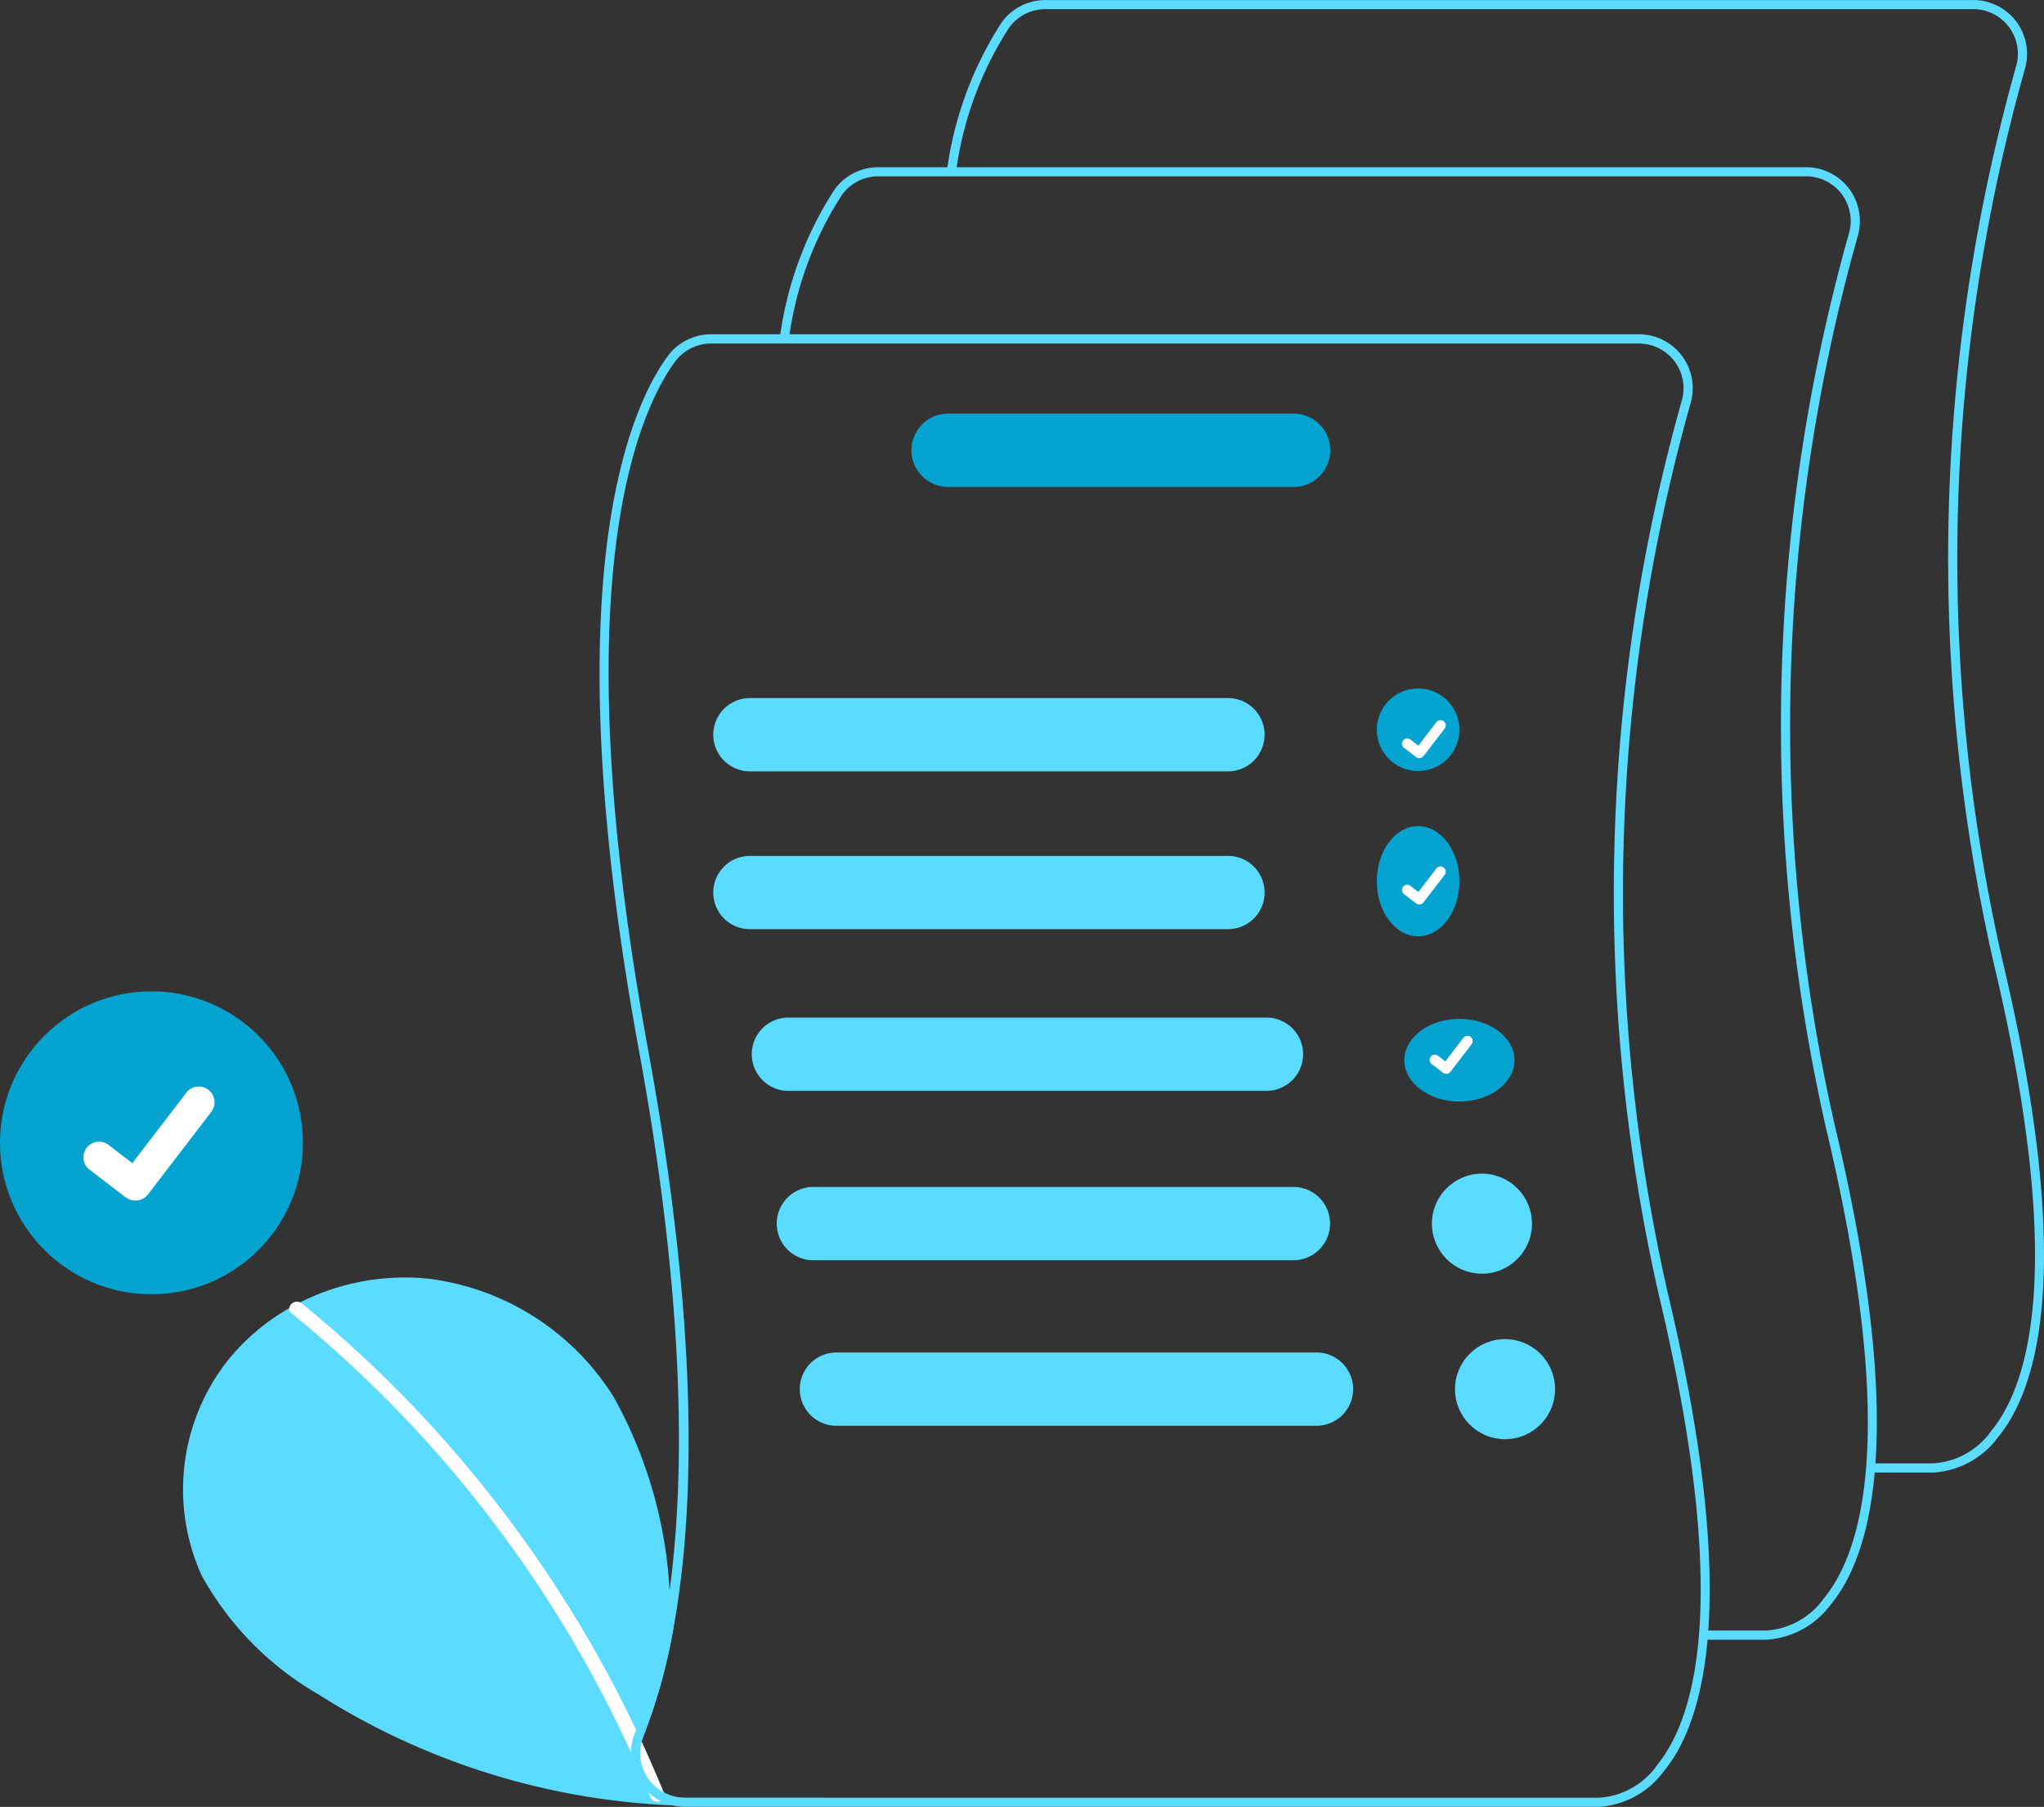 <svg xmlns="http://www.w3.org/2000/svg" width="74.23" height="65.616" viewBox="0 0 74.23 65.616">
  <rect x="0" y="0" width="74.23" height="65.616" fill="#333333" stroke="none"/>
  <g id="Group_19" data-name="Group 19" transform="translate(-1251.503 -142)">
    <path id="Path_1" data-name="Path 1" d="M468.086,566.039a29.017,29.017,0,0,1-5.667.274,26.029,26.029,0,0,1-12.893-4.055,11.25,11.25,0,0,1-4.2-4.294,7.563,7.563,0,0,1,.93-7.783,7.83,7.83,0,0,1,2.256-1.925c.129-.073.26-.143.393-.21a8.464,8.464,0,0,1,4.68-.857A9.288,9.288,0,0,1,460.3,551.5a16.335,16.335,0,0,1,2.02,7c.05.464.094.93.136,1.392a20.461,20.461,0,0,1-1.092,3.922,1.372,1.372,0,0,0-.061.19q.419.91.8,1.837a1.615,1.615,0,0,0,.773.2h5.2Z" transform="translate(813.5 -358.753)" fill="#5adbff"/>
    <path id="Path_2" data-name="Path 2" d="M485.786,571.566a.284.284,0,0,1-.377-.148c-.022-.053-.043-.106-.066-.159q-.3-.734-.633-1.454a44.282,44.282,0,0,0-12.325-15.95.207.207,0,0,1-.087-.191.284.284,0,0,1,.393-.21.269.269,0,0,1,.059.036,44.388,44.388,0,0,1,6.187,6.144,45.081,45.081,0,0,1,4.88,7.221q.568,1.048,1.079,2.126c.067.143.134.287.2.431q.419.91.8,1.837l.013.031a.207.207,0,0,1-.12.287Z" transform="translate(789.709 -364.161)" fill="#fff"/>
    <circle id="Ellipse_18" data-name="Ellipse 18" cx="5.5" cy="5.5" r="5.5" transform="translate(1251.503 178)" fill="#05a3cf"/>
    <path id="Path_3" data-name="Path 3" d="M420.912,501.641a.566.566,0,0,1-.34-.113l-.006,0-1.281-.981a.569.569,0,1,1,.692-.9l.83.636,1.961-2.558a.569.569,0,0,1,.8-.105l-.012.017.013-.016a.57.57,0,0,1,.105.8l-2.307,3.008A.569.569,0,0,1,420.912,501.641Z" transform="translate(835.502 -316.045)" fill="#fff"/>
    <circle id="Ellipse_23" data-name="Ellipse 23" cx="1.5" cy="1.5" r="1.5" transform="translate(1301.503 167)" fill="#05a3cf"/>
    <path id="Path_17" data-name="Path 17" d="M762.081,403.733a.188.188,0,0,1-.113-.038l0,0-.427-.327a.19.19,0,1,1,.231-.3l.277.212.654-.853a.19.19,0,0,1,.266-.035l0,.006,0-.005a.19.19,0,0,1,.035.266l-.769,1a.19.19,0,0,1-.151.074Z" transform="translate(540.963 -234.201)" fill="#fff"/>
    <ellipse id="Ellipse_24" data-name="Ellipse 24" cx="1.5" cy="2" rx="1.5" ry="2" transform="translate(1301.503 172)" fill="#05a3cf"/>
    <path id="Path_18" data-name="Path 18" d="M762.081,441.733a.188.188,0,0,1-.113-.038l0,0-.427-.327a.19.19,0,1,1,.231-.3l.277.212.654-.853a.19.19,0,0,1,.266-.035l0,.005,0-.005a.19.19,0,0,1,.035.266l-.769,1a.19.19,0,0,1-.151.074Z" transform="translate(540.963 -266.889)" fill="#fff"/>
    <ellipse id="Ellipse_25" data-name="Ellipse 25" cx="2" cy="1.5" rx="2" ry="1.5" transform="translate(1302.503 179)" fill="#05a3cf"/>
    <path id="Path_19" data-name="Path 19" d="M769.081,485.733a.188.188,0,0,1-.113-.038l0,0-.427-.327a.19.19,0,0,1,.231-.3l.277.212.654-.853a.19.19,0,0,1,.266-.035l0,.006,0-.005a.19.19,0,0,1,.035.266l-.769,1A.19.19,0,0,1,769.081,485.733Z" transform="translate(534.942 -304.738)" fill="#fff"/>
    <path id="Path_20" data-name="Path 20" d="M679.005,268.753h-2.291v-.333h2.264a2.784,2.784,0,0,0,2.107-1.164c1.469-1.782,2.675-6.194.08-17.091A66.011,66.011,0,0,1,682,217.682a1.622,1.622,0,0,0-1.561-2.071H646.746a1.629,1.629,0,0,0-1.314.669,12.734,12.734,0,0,0-1.934,5.265l-.327-.059a13.052,13.052,0,0,1,1.992-5.4,1.963,1.963,0,0,1,1.583-.806h33.693a1.955,1.955,0,0,1,1.88,2.5,65.667,65.667,0,0,0-.83,32.313c2.631,11.05,1.366,15.558-.158,17.393A3.152,3.152,0,0,1,679.005,268.753Z" transform="translate(642.721 -73.279)" fill="#5adbff"/>
    <path id="Path_21" data-name="Path 21" d="M635.576,312.183h-2.291v-.333h2.264a2.784,2.784,0,0,0,2.107-1.164c1.469-1.782,2.675-6.194.08-17.091a66.011,66.011,0,0,1,.834-32.483,1.622,1.622,0,0,0-1.561-2.071H603.317a1.629,1.629,0,0,0-1.314.669,12.732,12.732,0,0,0-1.934,5.265l-.327-.059a13.053,13.053,0,0,1,1.992-5.4,1.963,1.963,0,0,1,1.583-.806H637.01a1.955,1.955,0,0,1,1.88,2.5,65.666,65.666,0,0,0-.83,32.313c2.631,11.05,1.366,15.558-.158,17.393A3.152,3.152,0,0,1,635.576,312.183Z" transform="translate(680.079 -110.638)" fill="#5adbff"/>
    <path id="Path_22" data-name="Path 22" d="M591.715,336.949a65.651,65.651,0,0,1,.83-32.313,1.956,1.956,0,0,0-1.88-2.5H556.971a1.961,1.961,0,0,0-1.582.805c-1.36,1.87-4.182,8.073-1.03,25.234,1.686,9.181,1.661,15.441,1.11,19.565a22.006,22.006,0,0,1-1.218,5.074l-.046.117a1.907,1.907,0,0,0-.14.706,1.934,1.934,0,0,0,.633,1.454,1.849,1.849,0,0,0,.443.308,1.876,1.876,0,0,0,.424.155,1.913,1.913,0,0,0,.457.055h33.209a3.153,3.153,0,0,0,2.326-1.272C593.081,352.506,594.346,348,591.715,336.949Zm-.4,17.167a2.785,2.785,0,0,1-2.107,1.164H556.022a1.627,1.627,0,0,1-1.346-.714,1.589,1.589,0,0,1-.225-1.318,1.37,1.37,0,0,1,.061-.19,20.456,20.456,0,0,0,1.092-3.922c.788-4.3.935-10.931-.918-21.017-3.128-17.034-.362-23.143.971-24.979a1.633,1.633,0,0,1,1.314-.668h33.694a1.622,1.622,0,0,1,1.56,2.07,66.01,66.01,0,0,0-.833,32.484C593.986,347.922,592.78,352.334,591.311,354.116Z" transform="translate(720.354 -147.997)" fill="#5adbff"/>
    <path id="Path_23" data-name="Path 23" d="M600.91,399.3h-17.36a1.331,1.331,0,0,1,0-2.661h17.36a1.331,1.331,0,1,1,0,2.661Z" transform="translate(695.151 -229.289)" fill="#5adbff"/>
    <path id="Path_24" data-name="Path 24" d="M600.91,440.3h-17.36a1.331,1.331,0,0,1,0-2.661h17.36a1.331,1.331,0,1,1,0,2.661Z" transform="translate(695.151 -264.558)" fill="#5adbff"/>
    <path id="Path_25" data-name="Path 25" d="M610.91,482.3h-17.36a1.331,1.331,0,0,1,0-2.661h17.36a1.331,1.331,0,1,1,0,2.661Z" transform="translate(686.549 -300.687)" fill="#5adbff"/>
    <path id="Path_26" data-name="Path 26" d="M617.91,526.3h-17.36a1.331,1.331,0,1,1,0-2.661h17.36a1.331,1.331,0,1,1,0,2.661Z" transform="translate(680.528 -338.536)" fill="#5adbff"/>
    <path id="Path_27" data-name="Path 27" d="M648.025,325.393H635.55a1.331,1.331,0,1,1,0-2.661h12.474a1.331,1.331,0,1,1,0,2.661Z" transform="translate(650.421 -165.711)" fill="#05a3cf"/>
    <circle id="Ellipse_26" data-name="Ellipse 26" cx="1.817" cy="1.817" r="1.817" transform="translate(1303.504 184.619)" fill="#5adbff"/>
    <path id="Path_28" data-name="Path 28" d="M623.91,569.3h-17.36a1.331,1.331,0,1,1,0-2.661h17.36a1.331,1.331,0,1,1,0,2.661Z" transform="translate(675.366 -375.525)" fill="#5adbff"/>
    <circle id="Ellipse_27" data-name="Ellipse 27" cx="1.817" cy="1.817" r="1.817" transform="translate(1304.343 190.629)" fill="#5adbff"/>
  </g>
</svg>
